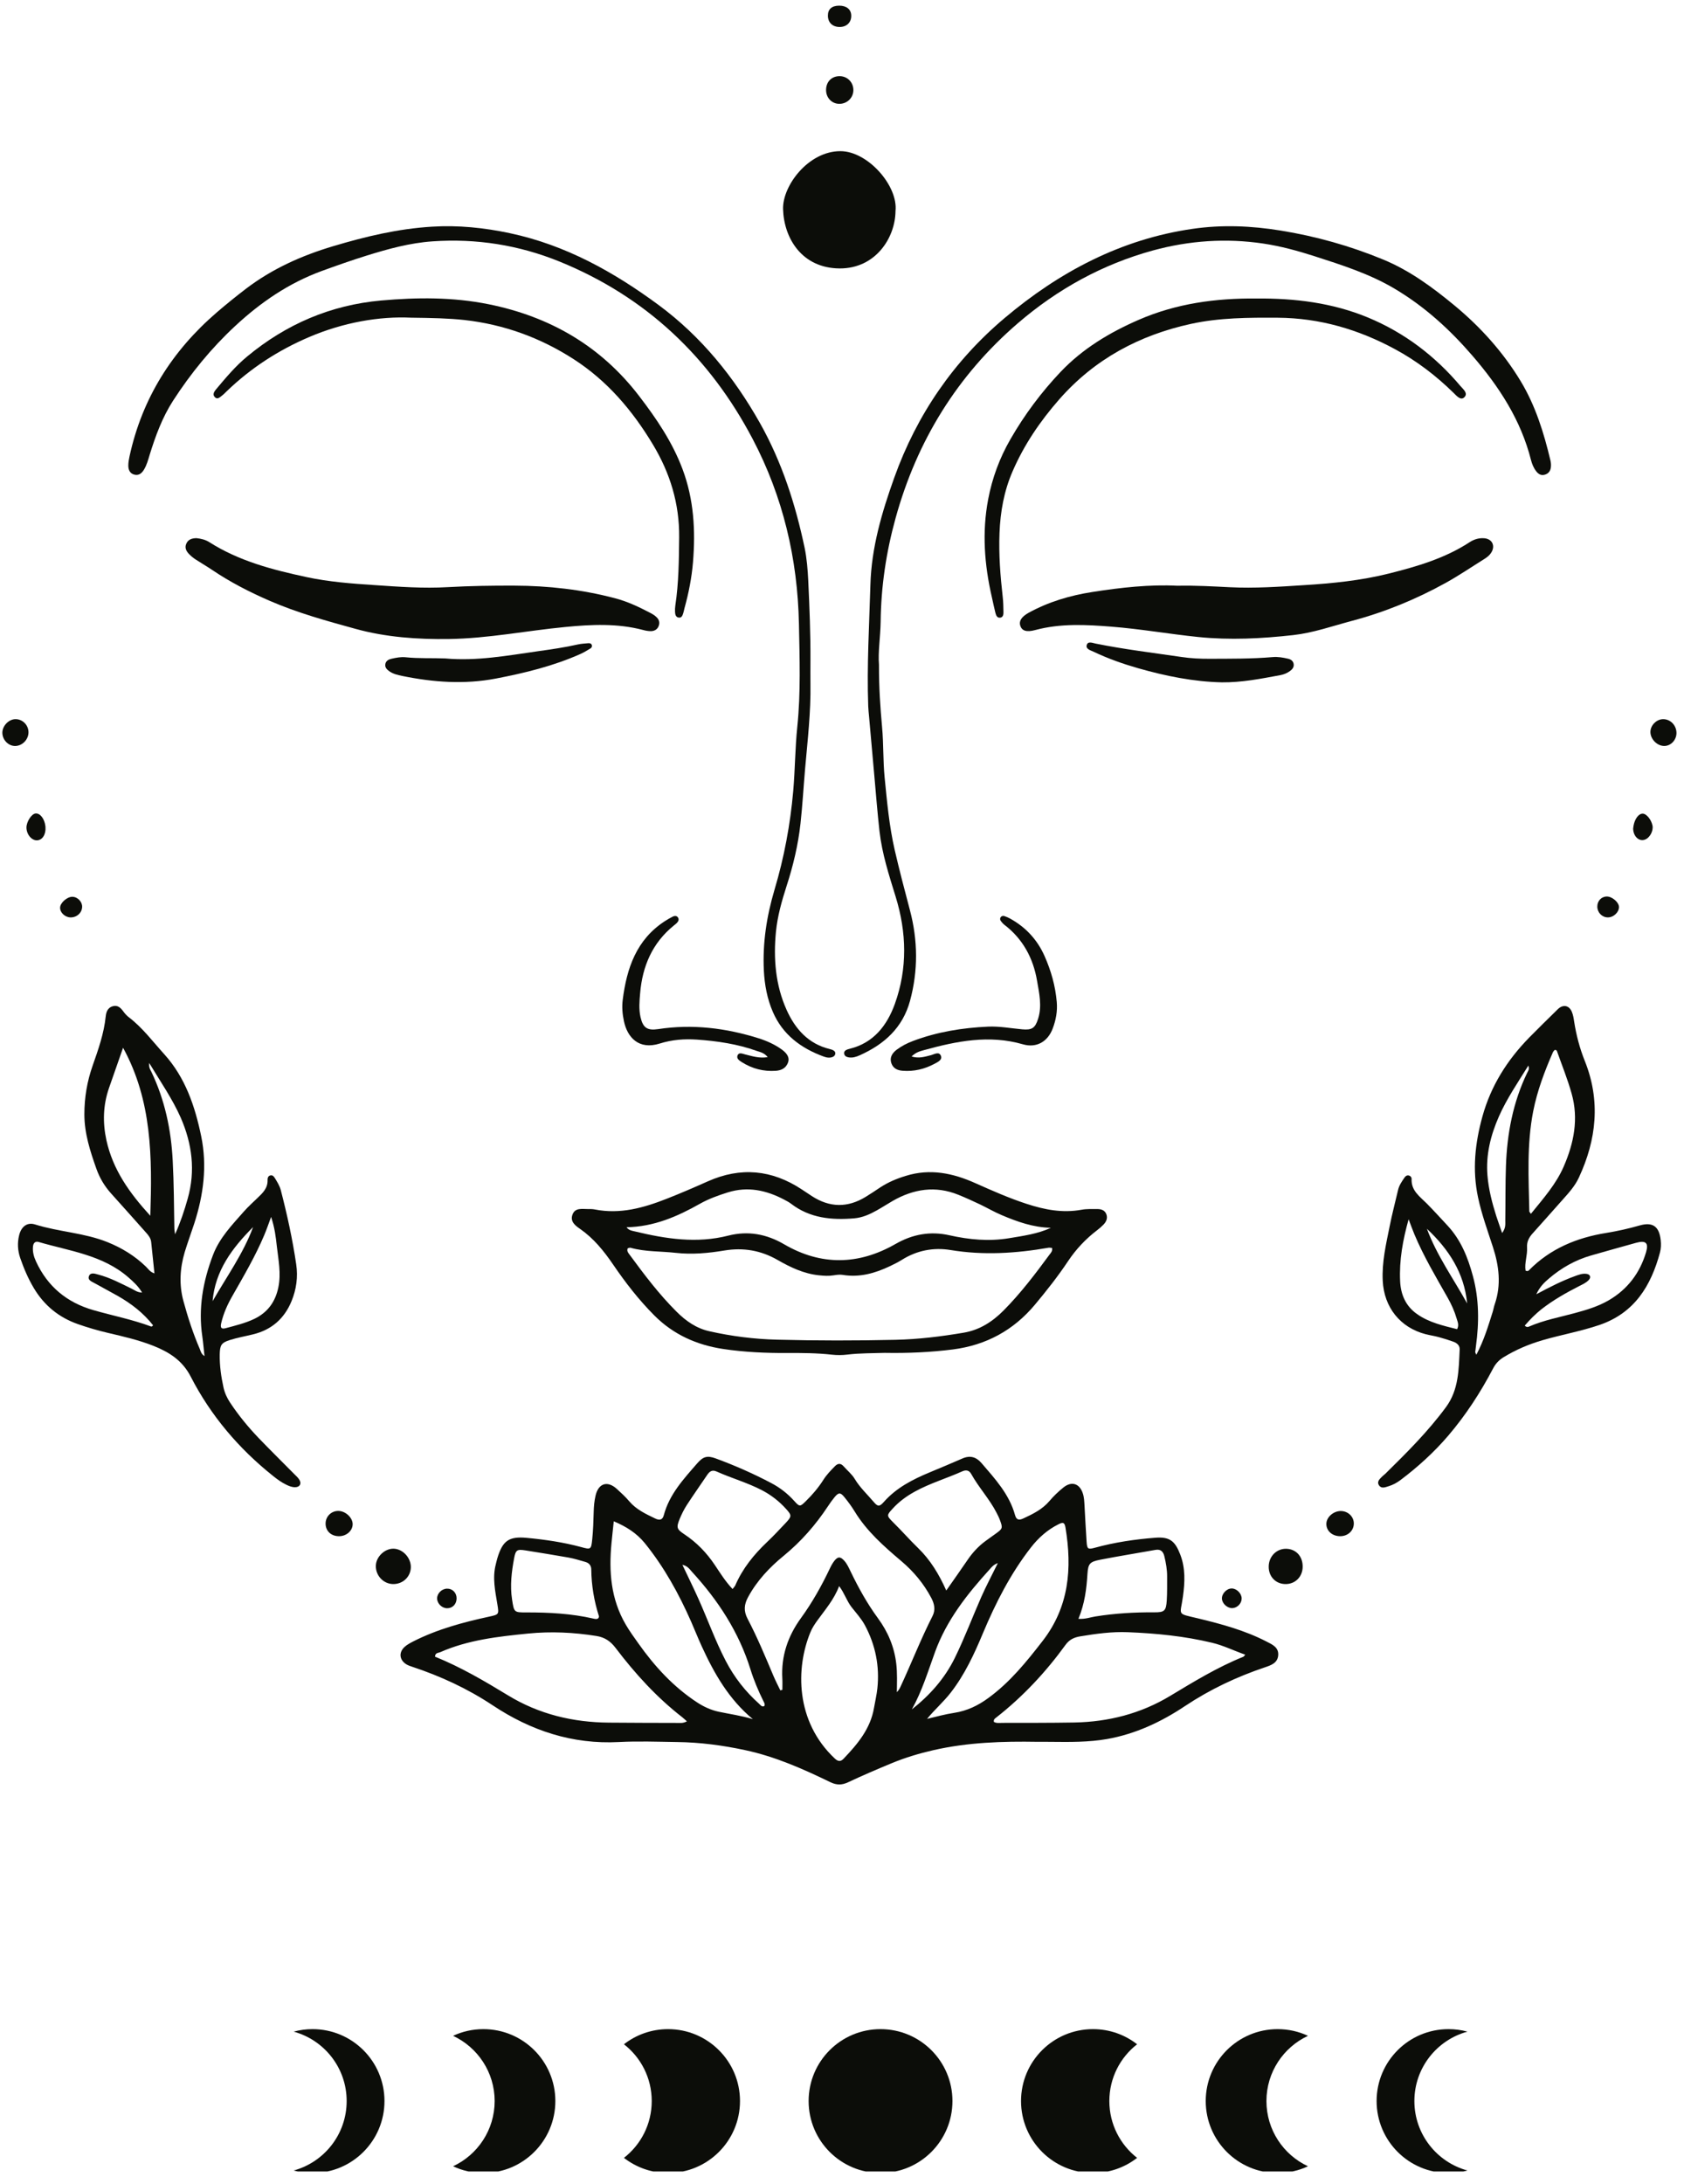<svg xmlns="http://www.w3.org/2000/svg" xmlns:xlink="http://www.w3.org/1999/xlink" width="189" zoomAndPan="magnify" viewBox="0 0 141.75 183.75" height="245" preserveAspectRatio="xMidYMid meet" version="1.0"><defs><clipPath id="e1fb30dc8b"><path d="M 33 122 L 108 122 L 108 150.211 L 33 150.211 Z M 33 122 " clip-rule="nonzero"/></clipPath><clipPath id="d1fa49b209"><path d="M 0.086 60 L 3 60 L 3 63 L 0.086 63 Z M 0.086 60 " clip-rule="nonzero"/></clipPath><clipPath id="b237442b6d"><path d="M 138 60 L 141.5 60 L 141.5 63 L 138 63 Z M 138 60 " clip-rule="nonzero"/></clipPath><clipPath id="95b9f0aaa2"><path d="M 69 0.477 L 72 0.477 L 72 3 L 69 3 Z M 69 0.477 " clip-rule="nonzero"/></clipPath><clipPath id="1317d75780"><path d="M 68.043 170.734 L 80.195 170.734 L 80.195 182.711 L 68.043 182.711 Z M 68.043 170.734 " clip-rule="nonzero"/></clipPath><clipPath id="1cf08d9acb"><path d="M 24.719 170.734 L 32.375 170.734 L 32.375 182.711 L 24.719 182.711 Z M 24.719 170.734 " clip-rule="nonzero"/></clipPath><clipPath id="c0b789d4bc"><path d="M 38.113 170.734 L 46.746 170.734 L 46.746 182.711 L 38.113 182.711 Z M 38.113 170.734 " clip-rule="nonzero"/></clipPath><clipPath id="f69ba3ce65"><path d="M 52.512 170.734 L 62.309 170.734 L 62.309 182.711 L 52.512 182.711 Z M 52.512 170.734 " clip-rule="nonzero"/></clipPath><clipPath id="42d9e19518"><path d="M 115.863 170.734 L 123.52 170.734 L 123.52 182.711 L 115.863 182.711 Z M 115.863 170.734 " clip-rule="nonzero"/></clipPath><clipPath id="ebc334441b"><path d="M 101.465 170.734 L 110.098 170.734 L 110.098 182.711 L 101.465 182.711 Z M 101.465 170.734 " clip-rule="nonzero"/></clipPath><clipPath id="d2a2d4b3c2"><path d="M 85.934 170.734 L 95.73 170.734 L 95.73 182.711 L 85.934 182.711 Z M 85.934 170.734 " clip-rule="nonzero"/></clipPath></defs><g clip-path="url(#e1fb30dc8b)"><path fill="#0c0d09" d="M 87.344 146.559 C 84.395 146.508 81.461 146.602 78.566 147.262 C 77.371 147.535 76.199 147.887 75.066 148.355 C 73.828 148.867 72.594 149.395 71.383 149.965 C 70.855 150.211 70.422 150.207 69.898 149.957 C 67.586 148.836 65.246 147.797 62.715 147.258 C 60.828 146.852 58.926 146.602 56.996 146.578 C 55.363 146.555 53.727 146.492 52.098 146.578 C 48.18 146.785 44.672 145.617 41.461 143.48 C 39.352 142.082 37.094 141.039 34.703 140.246 C 34.535 140.191 34.367 140.133 34.219 140.047 C 33.625 139.688 33.543 139.055 34.043 138.586 C 34.25 138.391 34.52 138.25 34.773 138.117 C 36.793 137.09 38.957 136.508 41.152 136.031 C 42.008 135.844 42.004 135.848 41.867 134.996 C 41.684 133.875 41.434 132.758 41.734 131.621 C 41.777 131.449 41.812 131.281 41.863 131.113 C 42.305 129.648 42.82 129.254 44.344 129.398 C 45.879 129.543 47.41 129.766 48.902 130.168 C 49.734 130.395 49.762 130.395 49.852 129.508 C 49.93 128.754 49.953 127.996 49.973 127.242 C 49.984 126.773 50.023 126.309 50.129 125.852 C 50.367 124.805 51.129 124.559 51.918 125.277 C 52.281 125.609 52.652 125.945 52.969 126.324 C 53.559 127.016 54.348 127.383 55.137 127.762 C 55.488 127.934 55.762 127.922 55.875 127.492 C 56.344 125.73 57.543 124.445 58.691 123.125 C 59.191 122.551 59.535 122.457 60.234 122.711 C 61.852 123.305 63.422 123.996 64.945 124.801 C 65.676 125.188 66.312 125.688 66.863 126.301 C 67.305 126.793 67.344 126.789 67.824 126.316 C 68.387 125.766 68.898 125.164 69.32 124.496 C 69.59 124.074 69.934 123.723 70.281 123.367 C 70.543 123.105 70.773 123.109 71.02 123.387 C 71.328 123.738 71.707 124.039 71.941 124.43 C 72.383 125.168 73.008 125.742 73.551 126.383 C 73.891 126.781 74.027 126.789 74.398 126.375 C 75.453 125.18 76.82 124.484 78.254 123.887 C 79.172 123.504 80.086 123.125 80.992 122.727 C 81.648 122.434 82.168 122.582 82.625 123.113 C 83.766 124.441 84.961 125.734 85.441 127.484 C 85.566 127.934 85.812 127.918 86.16 127.754 C 86.957 127.383 87.73 127.004 88.324 126.312 C 88.68 125.891 89.082 125.504 89.516 125.156 C 90.203 124.605 90.871 124.82 91.145 125.652 C 91.258 125.988 91.266 126.336 91.289 126.688 C 91.344 127.707 91.398 128.723 91.465 129.738 C 91.508 130.34 91.574 130.387 92.168 130.227 C 93.832 129.77 95.535 129.52 97.246 129.387 C 98.453 129.293 98.906 129.656 99.344 130.793 C 99.793 131.949 99.738 133.133 99.574 134.328 C 99.355 135.961 99.004 135.734 100.82 136.168 C 102.801 136.645 104.773 137.176 106.605 138.121 C 107.102 138.375 107.66 138.613 107.59 139.305 C 107.527 139.926 107 140.113 106.492 140.285 C 104.105 141.086 101.855 142.148 99.746 143.551 C 97.75 144.883 95.582 145.902 93.188 146.324 C 91.629 146.598 90.055 146.578 88.48 146.562 C 88.102 146.555 87.723 146.559 87.344 146.559 Z M 65.684 142.23 C 65.742 142.215 65.797 142.199 65.855 142.184 C 65.855 141.867 65.871 141.551 65.852 141.234 C 65.742 139.344 66.324 137.656 67.414 136.156 C 68.363 134.852 69.145 133.457 69.836 132.008 C 69.945 131.773 70.074 131.535 70.23 131.332 C 70.531 130.953 70.746 130.961 71.078 131.336 C 71.312 131.602 71.453 131.926 71.605 132.238 C 72.266 133.609 72.996 134.926 73.898 136.156 C 74.738 137.297 75.281 138.57 75.445 140.008 C 75.535 140.797 75.5 141.582 75.492 142.383 C 75.629 142.238 75.723 142.094 75.793 141.938 C 76.715 139.953 77.508 137.914 78.5 135.965 C 78.762 135.445 78.648 134.945 78.395 134.461 C 77.762 133.258 76.906 132.23 75.875 131.359 C 74.406 130.113 72.961 128.848 71.941 127.176 C 71.684 126.754 71.387 126.352 71.074 125.969 C 70.746 125.562 70.586 125.57 70.254 125.969 C 70.051 126.215 69.859 126.48 69.688 126.746 C 68.652 128.312 67.434 129.703 65.973 130.902 C 64.773 131.879 63.715 133.004 62.965 134.391 C 62.633 135.004 62.586 135.555 62.926 136.203 C 63.738 137.75 64.41 139.367 65.09 140.977 C 65.27 141.402 65.48 141.812 65.684 142.23 Z M 57.82 144.836 C 57.652 144.688 57.551 144.586 57.441 144.5 C 55.285 142.828 53.465 140.828 51.824 138.668 C 51.387 138.09 50.898 137.762 50.195 137.652 C 48.289 137.348 46.379 137.258 44.453 137.449 C 41.93 137.703 39.414 137.98 37.059 139.016 C 36.895 139.09 36.633 139.051 36.617 139.395 C 38.773 140.266 40.777 141.441 42.766 142.652 C 45.367 144.238 48.23 144.922 51.262 144.945 C 53.184 144.961 55.105 144.965 57.027 144.969 C 57.254 144.965 57.488 145.016 57.82 144.836 Z M 83.66 144.883 C 83.879 145.012 84.141 144.965 84.395 144.965 C 86.402 144.961 88.41 144.969 90.422 144.934 C 93.301 144.883 96.023 144.188 98.492 142.699 C 100.492 141.496 102.477 140.281 104.648 139.406 C 104.695 139.391 104.727 139.328 104.82 139.227 C 103.867 138.895 102.988 138.453 102.023 138.223 C 99.691 137.664 97.316 137.43 94.93 137.336 C 93.59 137.281 92.258 137.465 90.934 137.684 C 90.438 137.766 90.023 137.941 89.695 138.395 C 88.031 140.691 86.109 142.75 83.871 144.504 C 83.762 144.59 83.621 144.66 83.66 144.883 Z M 63.371 144.652 C 61.363 142.992 60.125 140.828 59.074 138.535 C 58.758 137.848 58.48 137.141 58.176 136.449 C 57.137 134.09 55.902 131.855 54.277 129.844 C 53.582 128.992 52.707 128.445 51.664 128.004 C 51.594 128.684 51.527 129.258 51.473 129.836 C 51.242 132.227 51.414 134.543 52.668 136.688 C 52.992 137.246 53.367 137.758 53.734 138.277 C 55.109 140.219 56.695 141.949 58.703 143.258 C 59.246 143.609 59.828 143.879 60.461 144.02 C 61.418 144.223 62.395 144.355 63.371 144.652 Z M 78.035 144.629 C 78.816 144.441 79.57 144.234 80.344 144.117 C 81.402 143.953 82.336 143.504 83.195 142.871 C 85.008 141.551 86.391 139.84 87.754 138.082 C 89.992 135.203 90.254 131.965 89.688 128.543 C 89.613 128.102 89.496 128.055 89.098 128.254 C 88.168 128.719 87.414 129.387 86.777 130.207 C 85.062 132.41 83.809 134.867 82.734 137.43 C 82.004 139.18 81.207 140.898 80.035 142.41 C 79.43 143.195 78.676 143.84 78.035 144.629 Z M 70.633 133.457 C 70.207 134.586 69.457 135.441 68.793 136.359 C 68.574 136.664 68.359 136.988 68.219 137.332 C 66.977 140.332 66.934 144.844 70.273 147.969 C 70.547 148.223 70.762 148.242 71.012 147.977 C 72.188 146.746 73.273 145.457 73.57 143.699 C 73.664 143.156 73.793 142.613 73.852 142.066 C 74.051 140.191 73.691 138.41 72.805 136.754 C 72.504 136.195 72.062 135.715 71.668 135.211 C 71.262 134.68 71.07 134.027 70.633 133.457 Z M 61.664 133.703 C 61.789 133.535 61.859 133.473 61.891 133.398 C 62.504 131.98 63.449 130.812 64.559 129.758 C 65.109 129.238 65.625 128.684 66.145 128.133 C 66.652 127.594 66.648 127.496 66.176 126.973 C 65.586 126.316 64.906 125.789 64.117 125.379 C 62.895 124.746 61.566 124.375 60.32 123.816 C 59.941 123.645 59.723 123.809 59.523 124.109 C 58.957 124.953 58.363 125.785 57.809 126.641 C 57.574 127.004 57.379 127.402 57.211 127.805 C 56.918 128.527 56.957 128.668 57.613 129.102 C 58.648 129.789 59.484 130.656 60.176 131.691 C 60.625 132.359 61.051 133.055 61.664 133.703 Z M 79.652 133.828 C 80.316 132.875 80.891 132.07 81.445 131.254 C 81.859 130.645 82.348 130.113 82.934 129.68 C 83.238 129.453 83.551 129.238 83.855 129.016 C 84.387 128.633 84.414 128.559 84.18 127.934 C 84.102 127.715 84 127.504 83.891 127.297 C 83.293 126.129 82.383 125.16 81.746 124.012 C 81.578 123.715 81.324 123.656 81 123.801 C 79.676 124.395 78.273 124.805 76.992 125.512 C 76.297 125.895 75.672 126.352 75.137 126.941 C 74.633 127.488 74.617 127.531 75.16 128.07 C 75.883 128.781 76.551 129.547 77.285 130.258 C 78.289 131.234 79.027 132.422 79.652 133.828 Z M 50.367 136.156 C 50.387 136.102 50.43 136.039 50.418 136 C 50.008 134.715 49.785 133.402 49.77 132.055 C 49.766 131.719 49.578 131.508 49.27 131.422 C 48.793 131.285 48.32 131.137 47.836 131.051 C 46.633 130.836 45.426 130.648 44.223 130.453 C 43.535 130.344 43.406 130.406 43.277 131.109 C 43.062 132.254 42.922 133.406 43.102 134.578 C 43.27 135.664 43.262 135.676 44.32 135.672 C 46.215 135.668 48.094 135.766 49.949 136.191 C 50.09 136.219 50.238 136.266 50.367 136.156 Z M 90.777 136.211 C 91.371 136.246 91.781 136.078 92.203 136.012 C 93.844 135.75 95.492 135.652 97.152 135.664 C 98.02 135.672 98.156 135.539 98.211 134.668 C 98.254 134.004 98.238 133.332 98.242 132.664 C 98.246 132.078 98.145 131.508 98.008 130.941 C 97.914 130.559 97.707 130.328 97.258 130.41 C 95.715 130.688 94.164 130.934 92.625 131.234 C 91.738 131.41 91.594 131.551 91.535 132.438 C 91.457 133.691 91.309 134.922 90.777 136.211 Z M 57.441 131.668 C 57.906 132.652 58.355 133.555 58.766 134.473 C 59.555 136.219 60.195 138.031 61.082 139.738 C 61.801 141.125 62.742 142.328 63.902 143.363 C 64.02 143.469 64.125 143.652 64.336 143.551 C 64.414 143.391 64.324 143.266 64.262 143.141 C 63.836 142.277 63.461 141.395 63.176 140.48 C 62.199 137.332 60.449 134.652 58.242 132.25 C 58.039 132.023 57.863 131.75 57.441 131.668 Z M 76.754 143.832 C 78.273 142.633 79.512 141.242 80.367 139.508 C 81.191 137.832 81.844 136.09 82.594 134.383 C 83.012 133.438 83.5 132.527 83.992 131.523 C 83.637 131.645 83.473 131.855 83.305 132.047 C 81.418 134.125 79.691 136.301 78.711 138.988 C 78.117 140.621 77.613 142.297 76.754 143.832 Z M 76.754 143.832 " fill-opacity="1" fill-rule="nonzero"/></g><path fill="#0c0d09" d="M 124.27 113.992 C 124.91 112.785 125.266 111.586 125.641 110.402 C 125.711 110.18 125.746 109.945 125.824 109.727 C 126.379 108.105 126.18 106.512 125.668 104.934 C 125.219 103.547 124.719 102.184 124.414 100.754 C 123.918 98.434 124.16 96.184 124.785 93.934 C 125.496 91.367 126.863 89.203 128.707 87.316 C 129.5 86.508 130.312 85.719 131.121 84.922 C 131.559 84.492 132.074 84.574 132.309 85.137 C 132.422 85.398 132.465 85.699 132.508 85.984 C 132.684 87.109 132.973 88.207 133.398 89.266 C 134.742 92.617 134.391 95.887 132.898 99.09 C 132.578 99.781 132.066 100.352 131.562 100.914 C 130.707 101.871 129.863 102.836 129.004 103.785 C 128.691 104.129 128.508 104.5 128.539 104.965 C 128.582 105.625 128.309 106.273 128.414 106.914 C 128.562 106.98 128.641 106.945 128.703 106.879 C 130.496 105.059 132.727 104.141 135.199 103.742 C 136.152 103.586 137.086 103.379 138.012 103.113 C 139.117 102.797 139.664 103.191 139.789 104.348 C 139.828 104.703 139.816 105.055 139.727 105.391 C 138.969 108.199 137.582 110.473 134.645 111.48 C 133.066 112.02 131.426 112.305 129.832 112.77 C 128.676 113.109 127.59 113.57 126.562 114.199 C 126.172 114.441 125.895 114.734 125.684 115.137 C 124.625 117.156 123.391 119.059 121.91 120.793 C 120.711 122.195 119.355 123.426 117.883 124.535 C 117.578 124.766 117.242 124.945 116.879 125.055 C 116.605 125.137 116.281 125.285 116.078 124.977 C 115.867 124.66 116.145 124.441 116.344 124.234 C 116.426 124.148 116.527 124.086 116.609 124.004 C 118.414 122.23 120.211 120.441 121.719 118.391 C 122.789 116.938 122.789 115.23 122.867 113.547 C 122.883 113.211 122.645 113.012 122.359 112.902 C 121.949 112.754 121.531 112.621 121.113 112.508 C 120.746 112.406 120.371 112.355 120.004 112.262 C 117.855 111.703 116.5 109.996 116.391 107.766 C 116.312 106.199 116.668 104.695 116.973 103.184 C 117.176 102.156 117.445 101.141 117.684 100.117 C 117.773 99.738 117.988 99.426 118.203 99.113 C 118.281 98.992 118.383 98.883 118.555 98.902 C 118.73 98.926 118.828 99.074 118.82 99.203 C 118.777 100.191 119.516 100.68 120.105 101.273 C 120.703 101.875 121.266 102.504 121.844 103.121 C 122.969 104.328 123.559 105.801 123.98 107.367 C 124.508 109.312 124.508 111.277 124.238 113.258 C 124.215 113.43 124.191 113.602 124.176 113.773 C 124.176 113.797 124.199 113.828 124.27 113.992 Z M 128.863 102.133 C 129.914 100.836 130.98 99.641 131.625 98.152 C 132.484 96.18 132.891 94.141 132.293 92.023 C 131.949 90.793 131.465 89.602 131.039 88.398 C 131.027 88.367 130.941 88.359 130.875 88.336 C 130.824 88.398 130.754 88.457 130.719 88.531 C 130.016 90.137 129.398 91.773 129.059 93.492 C 128.508 96.289 128.672 99.117 128.73 101.938 C 128.73 101.961 128.762 101.984 128.863 102.133 Z M 128.344 111.539 C 128.512 111.703 128.629 111.656 128.73 111.609 C 129.969 111.074 131.285 110.832 132.578 110.48 C 133.559 110.215 134.535 109.922 135.426 109.402 C 137.008 108.477 138.039 107.105 138.555 105.367 C 138.793 104.57 138.527 104.352 137.723 104.57 C 136.461 104.922 135.199 105.273 133.941 105.633 C 132.605 106.016 131.422 106.684 130.371 107.586 C 129.984 107.914 129.617 108.266 129.316 108.902 C 130.48 108.281 131.48 107.77 132.547 107.383 C 132.871 107.266 133.203 107.129 133.562 107.188 C 133.855 107.234 133.941 107.469 133.742 107.691 C 133.523 107.934 133.223 108.062 132.941 108.207 C 131.824 108.777 130.738 109.391 129.746 110.164 C 129.227 110.578 128.77 111.043 128.344 111.539 Z M 118.57 102.59 C 118.082 104.336 117.77 106.047 117.855 107.805 C 117.91 108.941 118.332 109.902 119.277 110.566 C 120.293 111.285 121.48 111.543 122.652 111.84 C 122.836 111.488 122.691 111.215 122.613 110.945 C 122.434 110.328 122.172 109.746 121.855 109.188 C 120.867 107.445 119.84 105.723 119.062 103.871 C 118.883 103.445 118.73 103.016 118.57 102.59 Z M 126.441 103.75 C 126.777 103.297 126.699 102.965 126.707 102.656 C 126.73 101.141 126.707 99.625 126.762 98.113 C 126.855 95.383 127.355 92.738 128.555 90.258 C 128.625 90.109 128.762 89.973 128.648 89.66 C 127.75 91.102 126.84 92.438 126.18 93.918 C 125.477 95.508 125.059 97.16 125.207 98.922 C 125.305 100.09 125.598 101.211 125.949 102.324 C 126.09 102.758 126.25 103.188 126.441 103.75 Z M 120.109 103.391 C 120.945 105.645 122.344 107.59 123.496 109.672 C 123.254 107.105 121.941 105.109 120.109 103.391 Z M 120.109 103.391 " fill-opacity="1" fill-rule="nonzero"/><path fill="#0c0d09" d="M 17.215 114.105 C 17.145 113.496 17.105 112.977 17.031 112.461 C 16.676 110.09 17.082 107.824 17.926 105.605 C 18.48 104.145 19.543 103.059 20.539 101.926 C 20.887 101.535 21.277 101.18 21.656 100.816 C 22.105 100.391 22.551 99.977 22.523 99.277 C 22.516 99.105 22.582 98.914 22.801 98.895 C 22.965 98.875 23.062 99.008 23.141 99.133 C 23.336 99.453 23.539 99.77 23.637 100.145 C 24.172 102.203 24.625 104.281 24.934 106.387 C 25.09 107.453 24.949 108.48 24.543 109.473 C 23.938 110.949 22.859 111.895 21.305 112.273 C 20.656 112.434 19.992 112.547 19.355 112.75 C 18.621 112.98 18.512 113.188 18.496 113.969 C 18.48 114.906 18.613 115.828 18.812 116.742 C 18.914 117.203 19.105 117.621 19.367 118.016 C 20.078 119.09 20.891 120.078 21.777 121.004 C 22.766 122.031 23.785 123.035 24.789 124.051 C 24.934 124.195 25.09 124.332 25.195 124.504 C 25.41 124.844 25.234 125.141 24.824 125.137 C 24.555 125.133 24.309 125.031 24.074 124.914 C 23.68 124.723 23.328 124.465 22.984 124.188 C 20.098 121.887 17.742 119.113 16.059 115.84 C 15.348 114.457 14.242 113.777 12.938 113.25 C 11.691 112.754 10.379 112.453 9.074 112.148 C 8.223 111.949 7.387 111.703 6.559 111.414 C 4.957 110.852 3.719 109.844 2.848 108.383 C 2.367 107.578 2.004 106.723 1.699 105.84 C 1.488 105.219 1.453 104.578 1.609 103.941 C 1.781 103.227 2.273 102.812 2.949 103.027 C 4.953 103.656 7.09 103.727 9.051 104.516 C 10.258 105.004 11.34 105.664 12.273 106.566 C 12.477 106.762 12.625 107.027 13 107.145 C 12.906 106.234 12.812 105.375 12.727 104.52 C 12.695 104.176 12.492 103.934 12.277 103.695 C 11.305 102.609 10.344 101.516 9.367 100.438 C 8.809 99.82 8.395 99.133 8.117 98.352 C 7.59 96.863 7.105 95.379 7.102 93.77 C 7.102 92.352 7.332 90.984 7.801 89.656 C 8.273 88.309 8.75 86.965 8.898 85.527 C 8.938 85.137 9.074 84.773 9.512 84.66 C 9.918 84.559 10.16 84.801 10.379 85.102 C 10.516 85.289 10.676 85.469 10.859 85.605 C 12.004 86.48 12.855 87.633 13.816 88.691 C 15.605 90.668 16.414 93.086 16.938 95.617 C 17.449 98.102 17.129 100.547 16.355 102.938 C 16.094 103.742 15.797 104.535 15.551 105.344 C 15.148 106.707 15.059 108.074 15.441 109.477 C 15.816 110.859 16.258 112.211 16.824 113.523 C 16.898 113.711 16.934 113.922 17.215 114.105 Z M 12.652 102.297 C 12.812 97.363 12.801 92.617 10.359 88.16 C 9.938 89.359 9.551 90.457 9.172 91.555 C 8.676 92.992 8.633 94.441 8.957 95.938 C 9.5 98.414 10.887 100.367 12.652 102.297 Z M 11.961 108.758 C 11.629 108.203 11.219 107.84 10.812 107.484 C 8.648 105.594 5.855 105.266 3.246 104.5 C 2.969 104.418 2.809 104.594 2.777 104.871 C 2.73 105.32 2.844 105.738 3.031 106.141 C 4.008 108.258 5.633 109.598 7.867 110.238 C 9.488 110.703 11.152 111.027 12.738 111.621 C 12.766 111.633 12.82 111.57 12.891 111.52 C 12.07 110.469 11.039 109.68 9.895 109.031 C 9.262 108.672 8.617 108.336 7.98 107.977 C 7.738 107.84 7.355 107.719 7.488 107.371 C 7.621 107.035 7.992 107.168 8.262 107.242 C 9.258 107.5 10.16 107.984 11.078 108.43 C 11.324 108.547 11.551 108.75 11.961 108.758 Z M 22.82 102.395 C 22.59 103.016 22.434 103.473 22.246 103.918 C 21.5 105.688 20.531 107.34 19.582 109.004 C 19.16 109.738 18.812 110.5 18.621 111.328 C 18.527 111.73 18.637 111.852 19 111.754 C 19.812 111.535 20.633 111.34 21.398 110.977 C 22.527 110.434 23.176 109.547 23.43 108.32 C 23.672 107.152 23.434 106.008 23.301 104.855 C 23.215 104.09 23.129 103.316 22.82 102.395 Z M 12.559 89.441 C 12.516 89.848 12.656 90.008 12.742 90.184 C 13.875 92.555 14.406 95.055 14.539 97.676 C 14.637 99.562 14.645 101.449 14.676 103.34 C 14.68 103.512 14.715 103.68 14.738 103.855 C 15.188 102.852 15.516 101.863 15.801 100.855 C 16.465 98.504 16.172 96.246 15.215 94.047 C 14.52 92.477 13.539 91.062 12.559 89.441 Z M 17.895 109.484 C 19.078 107.418 20.477 105.484 21.305 103.246 C 19.559 104.996 18.109 106.91 17.895 109.484 Z M 17.895 109.484 " fill-opacity="1" fill-rule="nonzero"/><path fill="#0c0d09" d="M 74.461 113.832 C 73.48 113.867 72.402 113.848 71.328 113.977 C 70.895 114.031 70.449 114.031 70.02 113.984 C 68.77 113.844 67.516 113.836 66.262 113.844 C 64.457 113.852 62.648 113.773 60.863 113.504 C 58.648 113.168 56.684 112.297 55.074 110.68 C 53.773 109.375 52.648 107.926 51.613 106.406 C 50.836 105.266 49.984 104.211 48.84 103.41 C 48.43 103.129 47.977 102.793 48.184 102.211 C 48.398 101.605 48.977 101.73 49.461 101.73 C 49.664 101.73 49.875 101.727 50.07 101.766 C 52.199 102.188 54.18 101.629 56.125 100.863 C 57.289 100.406 58.438 99.91 59.586 99.398 C 62.344 98.172 64.969 98.418 67.48 100.074 C 67.773 100.266 68.062 100.461 68.355 100.652 C 69.844 101.613 71.348 101.633 72.859 100.711 C 73.285 100.453 73.695 100.176 74.105 99.902 C 74.77 99.469 75.488 99.168 76.25 98.938 C 78.293 98.305 80.219 98.707 82.105 99.555 C 83.516 100.184 84.93 100.809 86.398 101.289 C 87.914 101.785 89.438 102.086 91.039 101.789 C 91.465 101.711 91.914 101.734 92.348 101.73 C 92.688 101.73 92.992 101.816 93.129 102.172 C 93.254 102.52 93.113 102.805 92.879 103.047 C 92.719 103.215 92.539 103.367 92.355 103.508 C 91.395 104.238 90.578 105.105 89.91 106.105 C 89.051 107.395 88.094 108.605 87.105 109.789 C 85.301 111.941 83 113.184 80.219 113.543 C 78.34 113.781 76.449 113.867 74.461 113.832 Z M 88.559 105.004 C 88.434 104.996 88.348 104.973 88.27 104.984 C 85.527 105.461 82.789 105.637 80.02 105.18 C 78.578 104.941 77.176 105.211 75.91 106.008 C 75.59 106.207 75.25 106.379 74.906 106.539 C 73.648 107.137 72.352 107.504 70.934 107.27 C 70.684 107.227 70.414 107.27 70.156 107.309 C 69.75 107.375 69.348 107.348 68.938 107.305 C 67.66 107.176 66.531 106.633 65.441 106.008 C 64.039 105.207 62.566 104.957 60.977 105.219 C 59.625 105.445 58.254 105.57 56.887 105.418 C 55.617 105.273 54.324 105.34 53.074 104.988 C 53 104.969 52.91 105.02 52.836 105.035 C 52.738 105.289 52.902 105.441 53.016 105.598 C 54.242 107.266 55.488 108.918 56.961 110.379 C 57.727 111.145 58.617 111.77 59.707 112.012 C 61.582 112.434 63.492 112.676 65.418 112.723 C 68.738 112.809 72.059 112.809 75.375 112.734 C 77.301 112.691 79.203 112.457 81.102 112.137 C 82.469 111.91 83.551 111.199 84.48 110.262 C 85.918 108.812 87.152 107.184 88.359 105.543 C 88.465 105.406 88.602 105.277 88.559 105.004 Z M 88.457 103.309 C 86.965 103.277 85.625 102.797 84.309 102.238 C 83.691 101.977 83.109 101.637 82.508 101.348 C 81.898 101.062 81.293 100.781 80.672 100.531 C 78.746 99.75 76.906 100.035 75.141 101.047 C 74.688 101.309 74.246 101.598 73.789 101.852 C 73.203 102.18 72.59 102.453 71.906 102.512 C 70.008 102.672 68.18 102.504 66.594 101.289 C 66.41 101.148 66.199 101.039 65.992 100.93 C 64.496 100.145 62.938 99.809 61.27 100.328 C 60.461 100.582 59.664 100.867 58.926 101.281 C 57.012 102.363 55.031 103.223 52.738 103.262 C 52.945 103.543 53.219 103.559 53.457 103.617 C 56.051 104.242 58.648 104.645 61.309 103.965 C 62.965 103.547 64.52 103.828 66.008 104.699 C 69.121 106.512 72.281 106.449 75.383 104.668 C 76.828 103.84 78.328 103.578 79.922 103.938 C 81.59 104.312 83.25 104.465 84.945 104.184 C 86.141 103.984 87.344 103.824 88.457 103.309 Z M 88.457 103.309 " fill-opacity="1" fill-rule="nonzero"/><path fill="#0c0d09" d="M 73.988 55.938 C 73.98 57.836 74.098 59.52 74.25 61.199 C 74.379 62.59 74.324 63.992 74.461 65.391 C 74.664 67.449 74.848 69.5 75.312 71.523 C 75.707 73.227 76.148 74.914 76.598 76.605 C 77.262 79.125 77.289 81.676 76.602 84.207 C 75.988 86.473 74.434 87.871 72.367 88.793 C 72.078 88.926 71.766 89.023 71.438 88.969 C 71.258 88.938 71.09 88.863 71.059 88.664 C 71.027 88.445 71.18 88.359 71.355 88.293 C 71.41 88.277 71.469 88.262 71.523 88.246 C 73.543 87.75 74.672 86.273 75.324 84.469 C 76.395 81.492 76.32 78.461 75.391 75.449 C 74.832 73.641 74.246 71.836 74.031 69.941 C 73.852 68.352 73.73 66.754 73.586 65.16 C 73.441 63.539 73.297 61.914 73.152 60.289 C 73.125 60 73.094 59.707 73.082 59.418 C 72.961 56.008 73.168 52.602 73.266 49.199 C 73.355 46.074 74.227 43.113 75.273 40.195 C 77.172 34.887 80.281 30.371 84.566 26.758 C 89.152 22.891 94.344 20.125 100.395 19.254 C 102.871 18.895 105.336 19 107.789 19.398 C 110.762 19.879 113.648 20.688 116.434 21.84 C 118.668 22.762 120.594 24.184 122.441 25.711 C 124.633 27.527 126.52 29.625 127.996 32.062 C 129.246 34.129 129.953 36.41 130.508 38.746 C 130.555 38.941 130.566 39.156 130.539 39.352 C 130.496 39.66 130.305 39.883 129.984 39.953 C 129.691 40.02 129.477 39.871 129.309 39.652 C 129.09 39.371 128.957 39.043 128.871 38.707 C 128.02 35.344 126.191 32.539 123.953 29.945 C 122.039 27.723 119.898 25.773 117.359 24.273 C 115.258 23.031 112.949 22.301 110.652 21.559 C 109.238 21.105 107.801 20.711 106.328 20.492 C 103.199 20.027 100.109 20.242 97.062 21.07 C 92.801 22.238 89.016 24.328 85.684 27.191 C 80.574 31.59 77.18 37.094 75.383 43.602 C 74.594 46.457 74.16 49.352 74.129 52.309 C 74.109 53.586 73.898 54.863 73.988 55.938 Z M 73.988 55.938 " fill-opacity="1" fill-rule="nonzero"/><path fill="#0c0d09" d="M 68.219 55.598 C 68.219 56.238 68.211 56.883 68.219 57.523 C 68.258 59.914 67.98 62.289 67.77 64.668 C 67.637 66.203 67.551 67.746 67.383 69.281 C 67.184 71.09 66.766 72.84 66.207 74.562 C 65.805 75.812 65.449 77.07 65.316 78.383 C 65.094 80.656 65.273 82.891 66.215 84.98 C 66.926 86.559 68.031 87.832 69.836 88.266 C 69.949 88.293 70.066 88.328 70.16 88.387 C 70.262 88.445 70.332 88.543 70.309 88.676 C 70.285 88.801 70.207 88.879 70.098 88.93 C 69.836 89.039 69.574 88.988 69.328 88.898 C 67.422 88.199 65.883 87.062 65.055 85.145 C 64.578 84.043 64.359 82.871 64.297 81.664 C 64.184 79.34 64.531 77.098 65.195 74.859 C 66.004 72.152 66.523 69.375 66.77 66.551 C 66.926 64.75 66.926 62.938 67.113 61.145 C 67.41 58.266 67.305 55.375 67.25 52.496 C 67.141 47.023 65.91 41.797 63.359 36.945 C 59.734 30.047 54.367 24.965 47.098 22.008 C 43.672 20.617 40.094 20.051 36.398 20.309 C 34.496 20.441 32.668 20.945 30.859 21.508 C 29.578 21.906 28.312 22.355 27.055 22.812 C 24.305 23.824 21.945 25.434 19.805 27.422 C 17.781 29.301 16.059 31.41 14.566 33.719 C 13.66 35.125 13.086 36.688 12.594 38.281 C 12.469 38.699 12.352 39.125 12.129 39.5 C 11.953 39.793 11.719 40.02 11.348 39.945 C 10.938 39.863 10.797 39.535 10.801 39.16 C 10.801 38.902 10.852 38.641 10.906 38.383 C 11.969 33.504 14.492 29.516 18.258 26.277 C 19.055 25.59 19.867 24.938 20.703 24.297 C 22.914 22.613 25.395 21.504 28.043 20.715 C 30.762 19.902 33.504 19.246 36.344 19.074 C 38.566 18.934 40.762 19.16 42.938 19.625 C 47.602 20.617 51.656 22.875 55.438 25.664 C 59.031 28.32 61.785 31.727 63.973 35.605 C 65.82 38.887 66.957 42.43 67.73 46.098 C 67.918 47.012 67.988 47.941 68.035 48.875 C 68.141 51.113 68.23 53.355 68.219 55.598 Z M 68.219 55.598 " fill-opacity="1" fill-rule="nonzero"/><path fill="#0c0d09" d="M 16.543 45.281 C 16.922 45.324 17.293 45.41 17.617 45.617 C 20.121 47.211 22.934 47.941 25.793 48.555 C 27.68 48.961 29.598 49.105 31.512 49.23 C 33.574 49.371 35.641 49.523 37.707 49.402 C 39.57 49.297 41.434 49.27 43.297 49.277 C 46.16 49.285 48.988 49.605 51.766 50.336 C 52.848 50.617 53.84 51.098 54.82 51.613 C 54.973 51.695 55.121 51.793 55.246 51.914 C 55.457 52.102 55.551 52.348 55.461 52.625 C 55.363 52.938 55.113 53.098 54.805 53.105 C 54.578 53.109 54.34 53.066 54.117 53.004 C 51.965 52.438 49.781 52.543 47.602 52.754 C 44.328 53.066 41.086 53.723 37.793 53.766 C 35.145 53.805 32.488 53.621 29.914 52.91 C 27.473 52.238 25.031 51.566 22.695 50.551 C 21.008 49.816 19.379 48.984 17.855 47.953 C 17.398 47.645 16.914 47.367 16.453 47.066 C 16.258 46.938 16.078 46.789 15.914 46.621 C 15.684 46.383 15.527 46.094 15.68 45.75 C 15.836 45.383 16.168 45.285 16.543 45.281 Z M 16.543 45.281 " fill-opacity="1" fill-rule="nonzero"/><path fill="#0c0d09" d="M 99.098 49.285 C 100.68 49.254 102.102 49.34 103.527 49.41 C 105.594 49.512 107.664 49.371 109.723 49.238 C 112.133 49.09 114.535 48.852 116.895 48.262 C 119.277 47.664 121.617 46.984 123.699 45.625 C 124.07 45.383 124.492 45.25 124.941 45.289 C 125.605 45.348 125.883 45.922 125.531 46.488 C 125.391 46.719 125.188 46.879 124.965 47.02 C 123.875 47.699 122.816 48.422 121.695 49.043 C 119.188 50.43 116.551 51.512 113.777 52.246 C 112.148 52.68 110.551 53.246 108.859 53.438 C 106.195 53.734 103.539 53.871 100.852 53.598 C 98.422 53.348 96.008 52.922 93.57 52.73 C 91.426 52.559 89.27 52.441 87.145 53.012 C 86.398 53.215 86.016 53.074 85.879 52.645 C 85.754 52.262 85.98 51.898 86.574 51.566 C 88.254 50.641 90.059 50.105 91.945 49.812 C 94.367 49.43 96.797 49.168 99.098 49.285 Z M 99.098 49.285 " fill-opacity="1" fill-rule="nonzero"/><path fill="#0c0d09" d="M 34.59 26.73 C 31.949 26.605 28.93 27.121 26.039 28.352 C 23.434 29.461 21.102 30.973 19.066 32.938 C 18.941 33.059 18.82 33.188 18.68 33.293 C 18.504 33.426 18.297 33.648 18.078 33.41 C 17.875 33.199 18.023 32.961 18.168 32.781 C 18.992 31.801 19.816 30.809 20.809 29.992 C 24.082 27.281 27.82 25.668 32.078 25.285 C 35.109 25.016 38.125 24.992 41.125 25.598 C 46.293 26.641 50.582 29.117 53.812 33.34 C 55.27 35.242 56.602 37.207 57.453 39.477 C 58.41 42.027 58.551 44.645 58.332 47.309 C 58.223 48.613 57.969 49.906 57.617 51.172 C 57.578 51.312 57.559 51.457 57.512 51.594 C 57.449 51.789 57.375 52.016 57.109 51.961 C 56.867 51.914 56.832 51.688 56.82 51.48 C 56.812 51.309 56.816 51.133 56.844 50.957 C 57.133 49.051 57.148 47.133 57.168 45.207 C 57.195 42.383 56.406 39.809 54.961 37.406 C 53.242 34.547 51.129 32.055 48.301 30.23 C 45.492 28.418 42.43 27.301 39.09 26.926 C 37.758 26.781 36.422 26.754 34.59 26.73 Z M 34.59 26.73 " fill-opacity="1" fill-rule="nonzero"/><path fill="#0c0d09" d="M 105.746 25.117 C 108.98 25.09 112.137 25.469 115.156 26.719 C 118.234 28 120.801 29.957 122.941 32.492 C 123.164 32.754 123.617 33.102 123.242 33.441 C 122.945 33.711 122.605 33.305 122.367 33.07 C 120.883 31.617 119.254 30.367 117.414 29.375 C 114.332 27.711 111.074 26.758 107.559 26.734 C 105.105 26.719 102.66 26.727 100.254 27.25 C 95.891 28.203 92.133 30.215 89.156 33.609 C 87.551 35.441 86.199 37.426 85.23 39.668 C 84.512 41.32 84.203 43.059 84.133 44.852 C 84.062 46.66 84.203 48.457 84.406 50.254 C 84.453 50.66 84.457 51.066 84.465 51.473 C 84.473 51.68 84.449 51.93 84.207 51.969 C 83.902 52.02 83.836 51.738 83.777 51.52 C 83.668 51.094 83.586 50.668 83.488 50.242 C 82.859 47.516 82.652 44.773 83.18 42.008 C 83.52 40.219 84.141 38.535 85.055 36.953 C 86.238 34.895 87.652 33.004 89.277 31.289 C 91.129 29.34 93.395 27.977 95.852 26.91 C 99.012 25.535 102.336 25.086 105.746 25.117 Z M 105.746 25.117 " fill-opacity="1" fill-rule="nonzero"/><path fill="#0c0d09" d="M 75.379 17.758 C 75.359 20.02 73.691 22.609 70.664 22.586 C 67.492 22.559 65.984 20.039 65.914 17.594 C 65.859 15.625 68.047 12.715 70.742 12.719 C 73.055 12.723 75.605 15.641 75.379 17.758 Z M 75.379 17.758 " fill-opacity="1" fill-rule="nonzero"/><path fill="#0c0d09" d="M 64.621 88.949 C 64.332 88.582 64.004 88.531 63.711 88.43 C 62.078 87.844 60.383 87.594 58.66 87.473 C 57.605 87.402 56.566 87.48 55.547 87.801 C 53.75 88.371 52.809 87.266 52.523 85.941 C 52.391 85.336 52.34 84.723 52.418 84.121 C 52.754 81.469 53.57 79.055 55.969 77.504 C 56.188 77.363 56.414 77.23 56.652 77.113 C 56.785 77.051 56.953 77.047 57.051 77.176 C 57.18 77.344 57.113 77.508 56.984 77.648 C 56.906 77.73 56.809 77.801 56.719 77.875 C 54.906 79.344 54.074 81.305 53.883 83.574 C 53.824 84.238 53.766 84.914 53.914 85.578 C 54.121 86.48 54.48 86.73 55.406 86.59 C 58.285 86.152 61.094 86.496 63.855 87.363 C 64.551 87.582 65.219 87.883 65.812 88.312 C 66.309 88.672 66.473 89.035 66.328 89.414 C 66.152 89.875 65.777 90.066 65.305 90.098 C 64.281 90.168 63.336 89.93 62.469 89.387 C 62.254 89.25 61.957 89.082 62.09 88.785 C 62.207 88.523 62.504 88.664 62.719 88.719 C 63.312 88.863 63.891 89.066 64.621 88.949 Z M 64.621 88.949 " fill-opacity="1" fill-rule="nonzero"/><path fill="#0c0d09" d="M 76.73 88.895 C 77.359 89.082 77.844 88.914 78.344 88.789 C 78.629 88.719 79.031 88.445 79.195 88.824 C 79.352 89.18 78.926 89.367 78.664 89.508 C 77.828 89.957 76.93 90.172 75.973 90.094 C 75.535 90.062 75.18 89.898 75.027 89.453 C 74.887 89.043 75.031 88.664 75.477 88.324 C 75.898 88.012 76.363 87.77 76.859 87.586 C 78.895 86.82 81.016 86.48 83.176 86.383 C 84.137 86.34 85.09 86.523 86.043 86.609 C 86.859 86.684 87.133 86.512 87.383 85.719 C 87.723 84.641 87.473 83.566 87.293 82.52 C 86.973 80.633 86.105 79.008 84.547 77.816 C 84.434 77.73 84.336 77.617 84.25 77.5 C 84.176 77.406 84.156 77.281 84.234 77.176 C 84.309 77.066 84.434 77.047 84.547 77.082 C 84.711 77.137 84.875 77.207 85.023 77.289 C 86.344 78.02 87.316 79.07 87.926 80.445 C 88.473 81.676 88.836 82.961 88.953 84.309 C 89.02 85.082 88.883 85.824 88.613 86.535 C 88.199 87.648 87.246 88.199 86.109 87.871 C 83.266 87.047 80.52 87.602 77.777 88.359 C 77.445 88.453 77.098 88.531 76.73 88.895 Z M 76.73 88.895 " fill-opacity="1" fill-rule="nonzero"/><path fill="#0c0d09" d="M 37.477 55.402 C 40.117 55.641 42.703 55.164 45.297 54.793 C 46.422 54.637 47.547 54.473 48.656 54.223 C 48.938 54.16 49.234 54.148 49.523 54.121 C 49.641 54.113 49.766 54.137 49.812 54.266 C 49.859 54.391 49.801 54.504 49.699 54.562 C 49.426 54.73 49.148 54.895 48.859 55.027 C 46.586 56.039 44.188 56.625 41.746 57.094 C 39.09 57.602 36.477 57.41 33.855 56.875 C 33.488 56.797 33.113 56.715 32.793 56.496 C 32.574 56.344 32.371 56.156 32.441 55.852 C 32.5 55.59 32.723 55.48 32.949 55.43 C 33.348 55.34 33.754 55.258 34.164 55.305 C 35.262 55.418 36.375 55.359 37.477 55.402 Z M 37.477 55.402 " fill-opacity="1" fill-rule="nonzero"/><path fill="#0c0d09" d="M 102.852 57.414 C 100.449 57.359 98.117 56.883 95.82 56.23 C 94.531 55.863 93.27 55.418 92.055 54.84 C 91.801 54.719 91.391 54.617 91.469 54.297 C 91.559 53.918 91.965 54.102 92.223 54.152 C 94.621 54.637 97.043 54.926 99.461 55.281 C 100.242 55.398 101.027 55.434 101.809 55.43 C 103.582 55.422 105.359 55.441 107.129 55.289 C 107.566 55.25 108 55.328 108.426 55.426 C 108.66 55.48 108.859 55.617 108.895 55.883 C 108.93 56.145 108.773 56.324 108.578 56.465 C 108.34 56.641 108.066 56.75 107.781 56.805 C 106.152 57.109 104.523 57.43 102.852 57.414 Z M 102.852 57.414 " fill-opacity="1" fill-rule="nonzero"/><path fill="#0c0d09" d="M 33.078 133.285 C 32.262 133.266 31.605 132.559 31.637 131.727 C 31.664 130.973 32.398 130.285 33.145 130.309 C 33.922 130.336 34.609 131.098 34.582 131.895 C 34.551 132.695 33.895 133.301 33.078 133.285 Z M 33.078 133.285 " fill-opacity="1" fill-rule="nonzero"/><path fill="#0c0d09" d="M 109.652 131.809 C 109.656 132.637 109.066 133.262 108.262 133.285 C 107.41 133.309 106.781 132.676 106.793 131.809 C 106.801 130.953 107.457 130.297 108.277 130.316 C 109.09 130.34 109.652 130.949 109.652 131.809 Z M 109.652 131.809 " fill-opacity="1" fill-rule="nonzero"/><path fill="#0c0d09" d="M 71.832 7.609 C 71.816 8.25 71.285 8.746 70.633 8.738 C 69.992 8.723 69.512 8.199 69.535 7.531 C 69.555 6.844 70.035 6.391 70.711 6.41 C 71.359 6.43 71.848 6.953 71.832 7.609 Z M 71.832 7.609 " fill-opacity="1" fill-rule="nonzero"/><path fill="#0c0d09" d="M 112.805 129.258 C 112.133 129.254 111.637 128.805 111.645 128.215 C 111.652 127.641 112.27 127.113 112.906 127.141 C 113.5 127.164 113.969 127.641 113.957 128.203 C 113.949 128.805 113.445 129.262 112.805 129.258 Z M 112.805 129.258 " fill-opacity="1" fill-rule="nonzero"/><g clip-path="url(#d1fa49b209)"><path fill="#0c0d09" d="M 1.27 60.512 C 1.875 60.488 2.387 60.984 2.398 61.598 C 2.406 62.199 1.922 62.727 1.328 62.766 C 0.746 62.801 0.219 62.297 0.199 61.68 C 0.18 61.105 0.707 60.535 1.27 60.512 Z M 1.27 60.512 " fill-opacity="1" fill-rule="nonzero"/></g><g clip-path="url(#b237442b6d)"><path fill="#0c0d09" d="M 141.117 61.695 C 141.105 62.281 140.633 62.77 140.082 62.766 C 139.477 62.762 138.918 62.184 138.922 61.578 C 138.93 61.027 139.434 60.52 139.984 60.512 C 140.613 60.504 141.125 61.039 141.117 61.695 Z M 141.117 61.695 " fill-opacity="1" fill-rule="nonzero"/></g><path fill="#0c0d09" d="M 28.547 129.258 C 27.883 129.262 27.418 128.836 27.406 128.219 C 27.395 127.602 27.891 127.113 28.504 127.133 C 29.078 127.148 29.652 127.672 29.684 128.203 C 29.711 128.77 29.188 129.254 28.547 129.258 Z M 28.547 129.258 " fill-opacity="1" fill-rule="nonzero"/><g clip-path="url(#95b9f0aaa2)"><path fill="#0c0d09" d="M 70.641 0.477 C 71.25 0.477 71.637 0.785 71.652 1.293 C 71.676 1.867 71.281 2.266 70.688 2.27 C 70.086 2.273 69.695 1.906 69.688 1.328 C 69.68 0.777 70.016 0.477 70.641 0.477 Z M 70.641 0.477 " fill-opacity="1" fill-rule="nonzero"/></g><path fill="#0c0d09" d="M 2.227 69.617 C 2.234 69.137 2.645 68.496 2.98 68.449 C 3.359 68.395 3.742 68.875 3.82 69.5 C 3.824 69.527 3.828 69.555 3.828 69.586 C 3.875 70.203 3.574 70.684 3.125 70.707 C 2.66 70.73 2.223 70.199 2.227 69.617 Z M 2.227 69.617 " fill-opacity="1" fill-rule="nonzero"/><path fill="#0c0d09" d="M 137.469 69.719 C 137.48 69.664 137.488 69.578 137.5 69.492 C 137.602 68.902 137.926 68.465 138.266 68.461 C 138.582 68.457 138.992 68.953 139.098 69.461 C 139.188 69.918 138.867 70.512 138.445 70.652 C 137.961 70.82 137.484 70.379 137.469 69.719 Z M 137.469 69.719 " fill-opacity="1" fill-rule="nonzero"/><path fill="#0c0d09" d="M 135.332 77.191 C 134.844 77.184 134.457 76.781 134.453 76.285 C 134.449 75.805 134.797 75.434 135.258 75.434 C 135.719 75.434 136.297 75.945 136.277 76.34 C 136.262 76.781 135.801 77.199 135.332 77.191 Z M 135.332 77.191 " fill-opacity="1" fill-rule="nonzero"/><path fill="#0c0d09" d="M 6.094 75.457 C 6.535 75.465 6.93 75.879 6.914 76.309 C 6.898 76.82 6.441 77.215 5.91 77.191 C 5.453 77.168 5.043 76.773 5.059 76.363 C 5.07 75.961 5.656 75.449 6.094 75.457 Z M 6.094 75.457 " fill-opacity="1" fill-rule="nonzero"/><path fill="#0c0d09" d="M 37.637 135.32 C 37.203 135.32 36.805 134.934 36.793 134.504 C 36.785 134.082 37.176 133.684 37.621 133.672 C 38.078 133.656 38.434 134.012 38.434 134.484 C 38.434 134.973 38.094 135.324 37.637 135.32 Z M 37.637 135.32 " fill-opacity="1" fill-rule="nonzero"/><path fill="#0c0d09" d="M 102.855 134.52 C 102.832 134.102 103.25 133.66 103.672 133.656 C 104.094 133.652 104.516 134.074 104.516 134.5 C 104.516 134.91 104.164 135.281 103.75 135.309 C 103.328 135.336 102.879 134.941 102.855 134.52 Z M 102.855 134.52 " fill-opacity="1" fill-rule="nonzero"/><g clip-path="url(#1317d75780)"><path fill="#0c0d09" d="M 80.172 176.785 C 80.172 180.129 77.461 182.84 74.117 182.84 C 70.773 182.84 68.066 180.129 68.066 176.785 C 68.066 173.441 70.773 170.734 74.117 170.734 C 77.461 170.734 80.172 173.441 80.172 176.785 " fill-opacity="1" fill-rule="nonzero"/></g><g clip-path="url(#1cf08d9acb)"><path fill="#0c0d09" d="M 26.309 170.734 C 25.758 170.734 25.227 170.805 24.719 170.945 C 27.289 171.645 29.18 173.992 29.18 176.785 C 29.18 179.578 27.289 181.93 24.719 182.629 C 25.227 182.766 25.758 182.84 26.309 182.84 C 29.652 182.84 32.363 180.129 32.363 176.785 C 32.363 173.441 29.652 170.734 26.309 170.734 " fill-opacity="1" fill-rule="nonzero"/></g><g clip-path="url(#c0b789d4bc)"><path fill="#0c0d09" d="M 40.691 170.734 C 39.777 170.734 38.914 170.934 38.137 171.297 C 40.203 172.262 41.637 174.355 41.637 176.785 C 41.637 179.215 40.203 181.312 38.137 182.273 C 38.914 182.637 39.777 182.84 40.691 182.84 C 44.035 182.84 46.746 180.129 46.746 176.785 C 46.746 173.441 44.035 170.734 40.691 170.734 " fill-opacity="1" fill-rule="nonzero"/></g><g clip-path="url(#f69ba3ce65)"><path fill="#0c0d09" d="M 56.234 170.734 C 54.836 170.734 53.547 171.207 52.52 172.008 C 53.945 173.113 54.859 174.844 54.859 176.785 C 54.859 178.73 53.945 180.457 52.52 181.566 C 53.547 182.363 54.836 182.84 56.234 182.84 C 59.578 182.84 62.289 180.129 62.289 176.785 C 62.289 173.441 59.578 170.734 56.234 170.734 " fill-opacity="1" fill-rule="nonzero"/></g><g clip-path="url(#42d9e19518)"><path fill="#0c0d09" d="M 121.926 170.734 C 122.48 170.734 123.012 170.805 123.52 170.945 C 120.949 171.645 119.055 173.992 119.055 176.785 C 119.055 179.578 120.949 181.93 123.52 182.629 C 123.012 182.766 122.48 182.84 121.926 182.84 C 118.586 182.84 115.875 180.129 115.875 176.785 C 115.875 173.441 118.586 170.734 121.926 170.734 " fill-opacity="1" fill-rule="nonzero"/></g><g clip-path="url(#ebc334441b)"><path fill="#0c0d09" d="M 107.543 170.734 C 108.457 170.734 109.324 170.934 110.098 171.297 C 108.031 172.262 106.602 174.355 106.602 176.785 C 106.602 179.215 108.031 181.312 110.098 182.273 C 109.324 182.637 108.457 182.84 107.543 182.84 C 104.203 182.84 101.492 180.129 101.492 176.785 C 101.492 173.441 104.203 170.734 107.543 170.734 " fill-opacity="1" fill-rule="nonzero"/></g><g clip-path="url(#d2a2d4b3c2)"><path fill="#0c0d09" d="M 92 170.734 C 93.402 170.734 94.691 171.207 95.715 172.008 C 94.293 173.113 93.379 174.844 93.379 176.785 C 93.379 178.73 94.293 180.457 95.715 181.566 C 94.691 182.363 93.402 182.84 92 182.84 C 88.656 182.84 85.945 180.129 85.945 176.785 C 85.945 173.441 88.656 170.734 92 170.734 " fill-opacity="1" fill-rule="nonzero"/></g></svg>